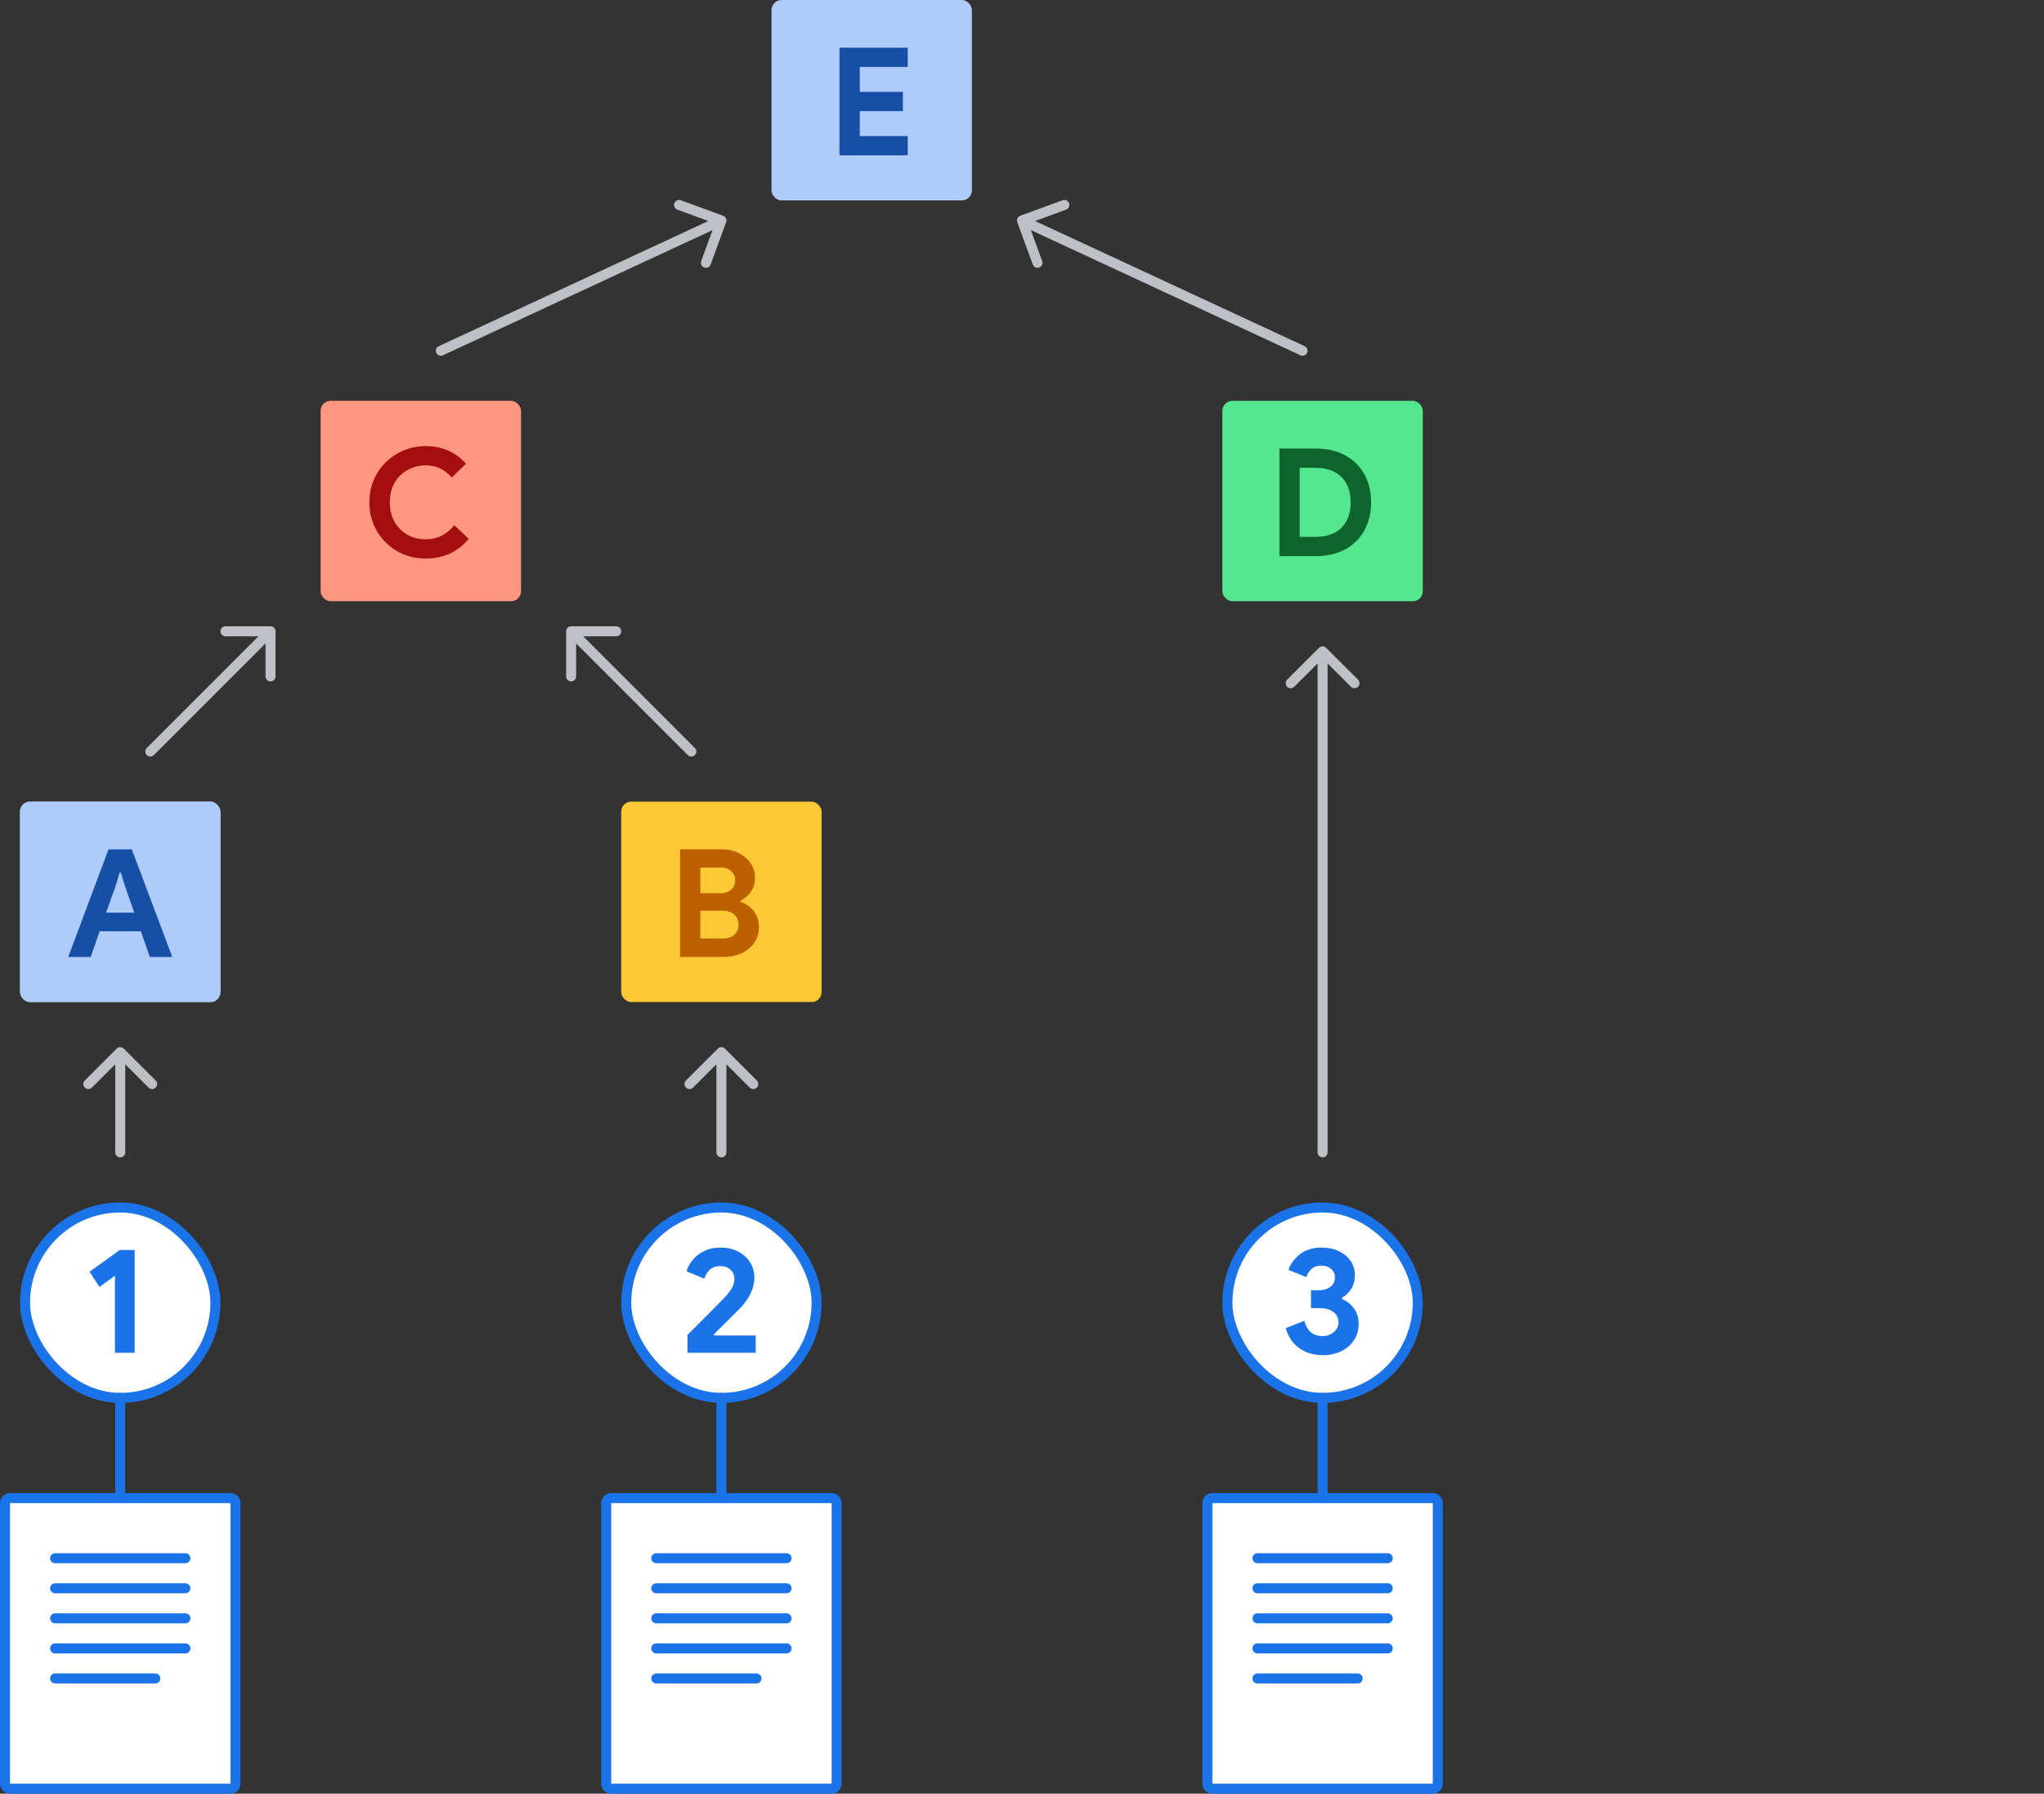 <svg xmlns="http://www.w3.org/2000/svg" xmlns:xlink="http://www.w3.org/1999/xlink" width="204" height="179" version="1.1" viewBox="0 0 204 179"><rect x="0" y="0" width="204" height="179" fill="#333333" stroke="none"/><title>Artboard</title><desc>Created with Sketch.</desc><g id="Artboard" fill="none" fill-rule="evenodd" stroke="none" stroke-width="1"><g id="Verifiable-log_2"><rect id="Rectangle" width="19" height="19" x="122.5" y="120.5" fill="#FFF" fill-rule="nonzero" rx="9.5"/><path id="Path" fill="#1A73E8" fill-rule="nonzero" d="M131.998,135.24 C131.128,135.24 130.358,135.01 129.688,134.55 C129.028,134.09 128.573,133.42 128.323,132.54 L130.183,131.805 C130.303,132.295 130.518,132.675 130.828,132.945 C131.138,133.205 131.528,133.335 131.998,133.335 C132.428,133.335 132.798,133.205 133.108,132.945 C133.428,132.685 133.588,132.355 133.588,131.955 C133.588,131.525 133.418,131.185 133.078,130.935 C132.748,130.675 132.298,130.545 131.728,130.545 L130.843,130.545 L130.843,128.76 L131.653,128.76 C132.093,128.76 132.463,128.65 132.763,128.43 C133.073,128.21 133.228,127.89 133.228,127.47 C133.228,127.13 133.103,126.85 132.853,126.63 C132.603,126.41 132.283,126.3 131.893,126.3 C131.483,126.3 131.153,126.41 130.903,126.63 C130.653,126.85 130.478,127.125 130.378,127.455 L128.593,126.72 C128.803,126.12 129.188,125.6 129.748,125.16 C130.318,124.72 131.038,124.5 131.908,124.5 C132.548,124.5 133.118,124.62 133.618,124.86 C134.128,125.1 134.523,125.43 134.803,125.85 C135.083,126.26 135.223,126.725 135.223,127.245 C135.223,127.795 135.093,128.265 134.833,128.655 C134.583,129.045 134.278,129.33 133.918,129.51 L133.918,129.63 C134.418,129.83 134.823,130.145 135.133,130.575 C135.443,131.005 135.598,131.525 135.598,132.135 C135.598,132.725 135.448,133.255 135.148,133.725 C134.848,134.195 134.423,134.565 133.873,134.835 C133.333,135.105 132.708,135.24 131.998,135.24 Z"/><rect id="Rectangle" width="19" height="19" x="122.5" y="120.5" stroke="#1A73E8" rx="9.5"/><rect id="Rectangle" width="19" height="19" x="62.5" y="120.5" fill="#FFF" fill-rule="nonzero" rx="9.5"/><path id="Path" fill="#1A73E8" fill-rule="nonzero" d="M68.612,133.215 C68.942,132.885 69.578,132.25 70.517,131.31 C71.468,130.36 72.078,129.74 72.347,129.45 C72.707,129.06 72.953,128.735 73.082,128.475 C73.222,128.215 73.293,127.92 73.293,127.59 C73.293,127.24 73.162,126.945 72.903,126.705 C72.642,126.465 72.297,126.345 71.868,126.345 C71.448,126.345 71.108,126.465 70.847,126.705 C70.588,126.945 70.403,127.245 70.293,127.605 L68.522,126.87 C68.632,126.48 68.832,126.105 69.123,125.745 C69.422,125.375 69.808,125.075 70.278,124.845 C70.748,124.615 71.287,124.5 71.897,124.5 C72.578,124.5 73.172,124.635 73.683,124.905 C74.192,125.165 74.588,125.525 74.868,125.985 C75.147,126.435 75.287,126.94 75.287,127.5 C75.287,128.61 74.748,129.695 73.668,130.755 C73.228,131.185 72.412,131.995 71.222,133.185 L71.267,133.275 L75.422,133.275 L75.422,135 L68.612,135 L68.612,133.215 Z"/><rect id="Rectangle" width="19" height="19" x="62.5" y="120.5" stroke="#1A73E8" rx="9.5"/><rect id="Rectangle" width="19" height="19" x="2.5" y="120.5" fill="#FFF" fill-rule="nonzero" rx="9.5"/><polygon id="Path" fill="#1A73E8" fill-rule="nonzero" points="11.473 127.305 9.928 128.43 8.938 126.915 11.953 124.74 13.438 124.74 13.438 135 11.473 135"/><rect id="Rectangle" width="19" height="19" x="2.5" y="120.5" stroke="#1A73E8" rx="9.5"/><rect id="Rectangle" width="20" height="20" x="2" y="80" fill="#AECBFA" fill-rule="nonzero" rx="1"/><path id="Shape" fill="#174EA6" fill-rule="nonzero" d="M10.832,84.26 L13.157,84.26 L17.192,95 L14.957,95 L14.057,92.435 L9.947,92.435 L9.047,95 L6.812,95 L10.832,84.26 Z M13.397,90.575 L12.452,87.875 L12.062,86.585 L11.942,86.585 L11.552,87.875 L10.592,90.575 L13.397,90.575 Z"/><rect id="Rectangle" width="20" height="20" x="2" y="80" fill="#AECBFA" fill-rule="nonzero" rx="1"/><path id="Shape" fill="#174EA6" fill-rule="nonzero" d="M10.832,84.76 L13.157,84.76 L17.192,95.5 L14.957,95.5 L14.057,92.935 L9.947,92.935 L9.047,95.5 L6.812,95.5 L10.832,84.76 Z M13.397,91.075 L12.452,88.375 L12.062,87.085 L11.942,87.085 L11.552,88.375 L10.592,91.075 L13.397,91.075 Z"/><rect id="Rectangle" width="20" height="20" x="62" y="80" fill="#FCC934" fill-rule="nonzero" rx="1"/><path id="Shape" fill="#BD6000" fill-rule="nonzero" d="M67.874,84.76 L72.074,84.76 C72.674,84.76 73.224,84.885 73.724,85.135 C74.234,85.385 74.634,85.725 74.924,86.155 C75.214,86.585 75.359,87.055 75.359,87.565 C75.359,88.105 75.224,88.575 74.954,88.975 C74.694,89.365 74.349,89.665 73.919,89.875 L73.919,89.995 C74.479,90.195 74.924,90.515 75.254,90.955 C75.584,91.385 75.749,91.905 75.749,92.515 C75.749,93.105 75.589,93.63 75.269,94.09 C74.959,94.54 74.534,94.89 73.994,95.14 C73.464,95.38 72.874,95.5 72.224,95.5 L67.874,95.5 L67.874,84.76 Z M71.924,89.14 C72.364,89.14 72.714,89.02 72.974,88.78 C73.244,88.53 73.379,88.22 73.379,87.85 C73.379,87.49 73.249,87.19 72.989,86.95 C72.739,86.7 72.404,86.575 71.984,86.575 L69.899,86.575 L69.899,89.14 L71.924,89.14 Z M72.149,93.655 C72.639,93.655 73.019,93.53 73.289,93.28 C73.569,93.02 73.709,92.685 73.709,92.275 C73.709,91.865 73.569,91.53 73.289,91.27 C73.009,91.01 72.609,90.88 72.089,90.88 L69.899,90.88 L69.899,93.655 L72.149,93.655 Z"/><rect id="Rectangle" width="20" height="20" x="32" y="40" fill="#FF9780" fill-rule="nonzero" rx="1"/><path id="Path" fill="#A50E0E" fill-rule="nonzero" d="M42.49,55.74 C41.45,55.74 40.5,55.495 39.64,55.005 C38.78,54.505 38.1,53.83 37.6,52.98 C37.11,52.12 36.865,51.17 36.865,50.13 C36.865,49.09 37.11,48.145 37.6,47.295 C38.1,46.435 38.78,45.76 39.64,45.27 C40.5,44.77 41.45,44.52 42.49,44.52 C44.11,44.52 45.45,45.105 46.51,46.275 L45.085,47.655 C44.395,46.845 43.535,46.44 42.505,46.44 C41.835,46.44 41.225,46.595 40.675,46.905 C40.125,47.205 39.69,47.635 39.37,48.195 C39.06,48.755 38.905,49.4 38.905,50.13 C38.905,50.86 39.06,51.505 39.37,52.065 C39.69,52.625 40.125,53.06 40.675,53.37 C41.225,53.67 41.835,53.82 42.505,53.82 C43.635,53.82 44.58,53.35 45.34,52.41 L46.78,53.775 C46.25,54.415 45.62,54.905 44.89,55.245 C44.17,55.575 43.37,55.74 42.49,55.74 Z"/><rect id="Rectangle" width="20" height="20" x="122" y="40" fill="#57E690" fill-rule="nonzero" rx="1"/><path id="Shape" fill="#0D652D" fill-rule="nonzero" d="M127.693,44.76 L131.323,44.76 C132.443,44.76 133.418,44.985 134.248,45.435 C135.078,45.885 135.718,46.515 136.168,47.325 C136.618,48.135 136.843,49.07 136.843,50.13 C136.843,51.19 136.618,52.125 136.168,52.935 C135.718,53.745 135.078,54.375 134.248,54.825 C133.418,55.275 132.443,55.5 131.323,55.5 L127.693,55.5 L127.693,44.76 Z M131.233,53.58 C132.393,53.58 133.278,53.275 133.888,52.665 C134.498,52.045 134.803,51.2 134.803,50.13 C134.803,49.06 134.498,48.22 133.888,47.61 C133.278,46.99 132.393,46.68 131.233,46.68 L129.718,46.68 L129.718,53.58 L131.233,53.58 Z"/><path id="Shape" fill="#BDC1C6" fill-rule="nonzero" d="M72.172,21.53 C72.431,21.625 72.564,21.913 72.47,22.172 L70.923,26.398 C70.829,26.657 70.541,26.791 70.282,26.696 C70.023,26.601 69.889,26.314 69.984,26.054 L71.359,22.298 L67.602,20.923 C67.343,20.829 67.21,20.541 67.304,20.282 C67.399,20.023 67.686,19.889 67.946,19.984 L72.172,21.53 Z M44.211,35.453 C43.96,35.57 43.663,35.461 43.547,35.211 C43.43,34.96 43.539,34.663 43.789,34.547 L44.211,35.453 Z M72.211,22.453 L44.211,35.453 L43.789,34.547 L71.789,21.547 L72.211,22.453 Z"/><path id="Shape" fill="#BDC1C6" fill-rule="nonzero" d="M101.828,21.53 C101.569,21.625 101.436,21.913 101.53,22.172 L103.077,26.398 C103.171,26.657 103.459,26.791 103.718,26.696 C103.977,26.601 104.111,26.314 104.016,26.054 L102.641,22.298 L106.398,20.923 C106.657,20.829 106.79,20.541 106.696,20.282 C106.601,20.023 106.314,19.889 106.054,19.984 L101.828,21.53 Z M129.789,35.453 C130.04,35.57 130.337,35.461 130.454,35.211 C130.57,34.96 130.461,34.663 130.211,34.547 L129.789,35.453 Z M101.789,22.453 L129.789,35.453 L130.211,34.547 L102.211,21.547 L101.789,22.453 Z"/><path id="Shape" fill="#BDC1C6" fill-rule="nonzero" d="M57,62.5 C56.724,62.5 56.5,62.724 56.5,63 L56.5,67.5 C56.5,67.776 56.724,68 57,68 C57.276,68 57.5,67.776 57.5,67.5 L57.5,63.5 L61.5,63.5 C61.776,63.5 62,63.276 62,63 C62,62.724 61.776,62.5 61.5,62.5 L57,62.5 Z M68.646,75.354 C68.842,75.549 69.158,75.549 69.354,75.354 C69.549,75.158 69.549,74.842 69.354,74.646 L68.646,75.354 Z M56.646,63.354 L68.646,75.354 L69.354,74.646 L57.354,62.646 L56.646,63.354 Z"/><path id="Shape" fill="#BDC1C6" fill-rule="nonzero" d="M27,62.5 C27.276,62.5 27.5,62.724 27.5,63 L27.5,67.5 C27.5,67.776 27.276,68 27,68 C26.724,68 26.5,67.776 26.5,67.5 L26.5,63.5 L22.5,63.5 C22.224,63.5 22,63.276 22,63 C22,62.724 22.224,62.5 22.5,62.5 L27,62.5 Z M15.354,75.354 C15.158,75.549 14.842,75.549 14.646,75.354 C14.451,75.158 14.451,74.842 14.646,74.646 L15.354,75.354 Z M27.354,63.354 L15.354,75.354 L14.646,74.646 L26.646,62.646 L27.354,63.354 Z"/><path id="Shape" fill="#BDC1C6" fill-rule="nonzero" d="M132.354,64.646 C132.158,64.451 131.842,64.451 131.646,64.646 L128.464,67.828 C128.269,68.024 128.269,68.34 128.464,68.535 C128.66,68.731 128.976,68.731 129.172,68.535 L132,65.707 L134.828,68.535 C135.024,68.731 135.34,68.731 135.536,68.535 C135.731,68.34 135.731,68.024 135.536,67.828 L132.354,64.646 Z M131.5,115 C131.5,115.276 131.724,115.5 132,115.5 C132.276,115.5 132.5,115.276 132.5,115 L131.5,115 Z M131.5,65 L131.5,115 L132.5,115 L132.5,65 L131.5,65 Z"/><path id="Shape" fill="#BDC1C6" fill-rule="nonzero" d="M72.354,104.646 C72.158,104.451 71.842,104.451 71.646,104.646 L68.465,107.828 C68.269,108.024 68.269,108.34 68.465,108.536 C68.66,108.731 68.976,108.731 69.172,108.536 L72,105.707 L74.828,108.536 C75.024,108.731 75.34,108.731 75.535,108.536 C75.731,108.34 75.731,108.024 75.535,107.828 L72.354,104.646 Z M71.5,115 C71.5,115.276 71.724,115.5 72,115.5 C72.276,115.5 72.5,115.276 72.5,115 L71.5,115 Z M71.5,105 L71.5,115 L72.5,115 L72.5,105 L71.5,105 Z"/><path id="Shape" fill="#BDC1C6" fill-rule="nonzero" d="M12.354,104.646 C12.158,104.451 11.842,104.451 11.646,104.646 L8.464,107.828 C8.269,108.024 8.269,108.34 8.464,108.536 C8.66,108.731 8.976,108.731 9.172,108.536 L12,105.707 L14.828,108.536 C15.024,108.731 15.34,108.731 15.536,108.536 C15.731,108.34 15.731,108.024 15.536,107.828 L12.354,104.646 Z M11.5,115 C11.5,115.276 11.724,115.5 12,115.5 C12.276,115.5 12.5,115.276 12.5,115 L11.5,115 Z M11.5,105 L11.5,115 L12.5,115 L12.5,105 L11.5,105 Z"/><rect id="Rectangle" width="23" height="29" x=".5" y="149.5" fill="#FFF" fill-rule="nonzero" rx=".5"/><line id="Path" x1="5.5" x2="18.5" y1="155.5" y2="155.5" stroke="#1A73E8" stroke-linecap="round"/><line id="Path" x1="12" x2="12" y1="139.5" y2="149.5" stroke="#1A73E8" stroke-linecap="round"/><line id="Path" x1="5.5" x2="18.5" y1="158.5" y2="158.5" stroke="#1A73E8" stroke-linecap="round"/><line id="Path" x1="5.5" x2="18.5" y1="161.5" y2="161.5" stroke="#1A73E8" stroke-linecap="round"/><line id="Path" x1="5.5" x2="18.5" y1="164.5" y2="164.5" stroke="#1A73E8" stroke-linecap="round"/><line id="Path" x1="5.5" x2="15.5" y1="167.5" y2="167.5" stroke="#1A73E8" stroke-linecap="round"/><path id="Rectangle" stroke="#1A73E8" d="M1,149.5 L23,149.5 C23.276,149.5 23.5,149.724 23.5,150 L23.5,178 C23.5,178.276 23.276,178.5 23,178.5 L1,178.5 C0.724,178.5 0.5,178.276 0.5,178 L0.5,150 C0.5,149.724 0.724,149.5 1,149.5 Z"/><path id="Rectangle" fill="#FFF" fill-rule="nonzero" d="M61,149.5 L83,149.5 C83.276,149.5 83.5,149.724 83.5,150 L83.5,178 C83.5,178.276 83.276,178.5 83,178.5 L61,178.5 C60.724,178.5 60.5,178.276 60.5,178 L60.5,150 C60.5,149.724 60.724,149.5 61,149.5 Z"/><line id="Path" x1="65.5" x2="78.5" y1="155.5" y2="155.5" stroke="#1A73E8" stroke-linecap="round"/><line id="Path" x1="65.5" x2="78.5" y1="158.5" y2="158.5" stroke="#1A73E8" stroke-linecap="round"/><line id="Path" x1="65.5" x2="78.5" y1="161.5" y2="161.5" stroke="#1A73E8" stroke-linecap="round"/><line id="Path" x1="65.5" x2="78.5" y1="164.5" y2="164.5" stroke="#1A73E8" stroke-linecap="round"/><line id="Path" x1="65.5" x2="75.5" y1="167.5" y2="167.5" stroke="#1A73E8" stroke-linecap="round"/><line id="Path" x1="72" x2="72" y1="139.5" y2="149.5" stroke="#1A73E8" stroke-linecap="round"/><path id="Rectangle" stroke="#1A73E8" d="M61,149.5 L83,149.5 C83.276,149.5 83.5,149.724 83.5,150 L83.5,178 C83.5,178.276 83.276,178.5 83,178.5 L61,178.5 C60.724,178.5 60.5,178.276 60.5,178 L60.5,150 C60.5,149.724 60.724,149.5 61,149.5 Z"/><path id="Rectangle" fill="#FFF" fill-rule="nonzero" d="M121,149.5 L143,149.5 C143.276,149.5 143.5,149.724 143.5,150 L143.5,178 C143.5,178.276 143.276,178.5 143,178.5 L121,178.5 C120.724,178.5 120.5,178.276 120.5,178 L120.5,150 C120.5,149.724 120.724,149.5 121,149.5 Z"/><line id="Path" x1="125.5" x2="138.5" y1="155.5" y2="155.5" stroke="#1A73E8" stroke-linecap="round"/><line id="Path" x1="125.5" x2="138.5" y1="158.5" y2="158.5" stroke="#1A73E8" stroke-linecap="round"/><line id="Path" x1="125.5" x2="138.5" y1="161.5" y2="161.5" stroke="#1A73E8" stroke-linecap="round"/><line id="Path" x1="125.5" x2="138.5" y1="164.5" y2="164.5" stroke="#1A73E8" stroke-linecap="round"/><line id="Path" x1="125.5" x2="135.5" y1="167.5" y2="167.5" stroke="#1A73E8" stroke-linecap="round"/><line id="Path" x1="132" x2="132" y1="139.5" y2="149.5" stroke="#1A73E8" stroke-linecap="round"/><path id="Rectangle" stroke="#1A73E8" d="M121,149.5 L143,149.5 C143.276,149.5 143.5,149.724 143.5,150 L143.5,178 C143.5,178.276 143.276,178.5 143,178.5 L121,178.5 C120.724,178.5 120.5,178.276 120.5,178 L120.5,150 C120.5,149.724 120.724,149.5 121,149.5 Z"/><rect id="Rectangle" width="20" height="20" x="77" y="0" fill="#AECBFA" fill-rule="nonzero" rx="1"/><polygon id="Path" fill="#174EA6" fill-rule="nonzero" points="83.784 4.76 90.594 4.76 90.594 6.68 85.809 6.68 85.809 9.17 90.114 9.17 90.114 11.09 85.809 11.09 85.809 13.58 90.594 13.58 90.594 15.5 83.784 15.5"/></g></g></svg>